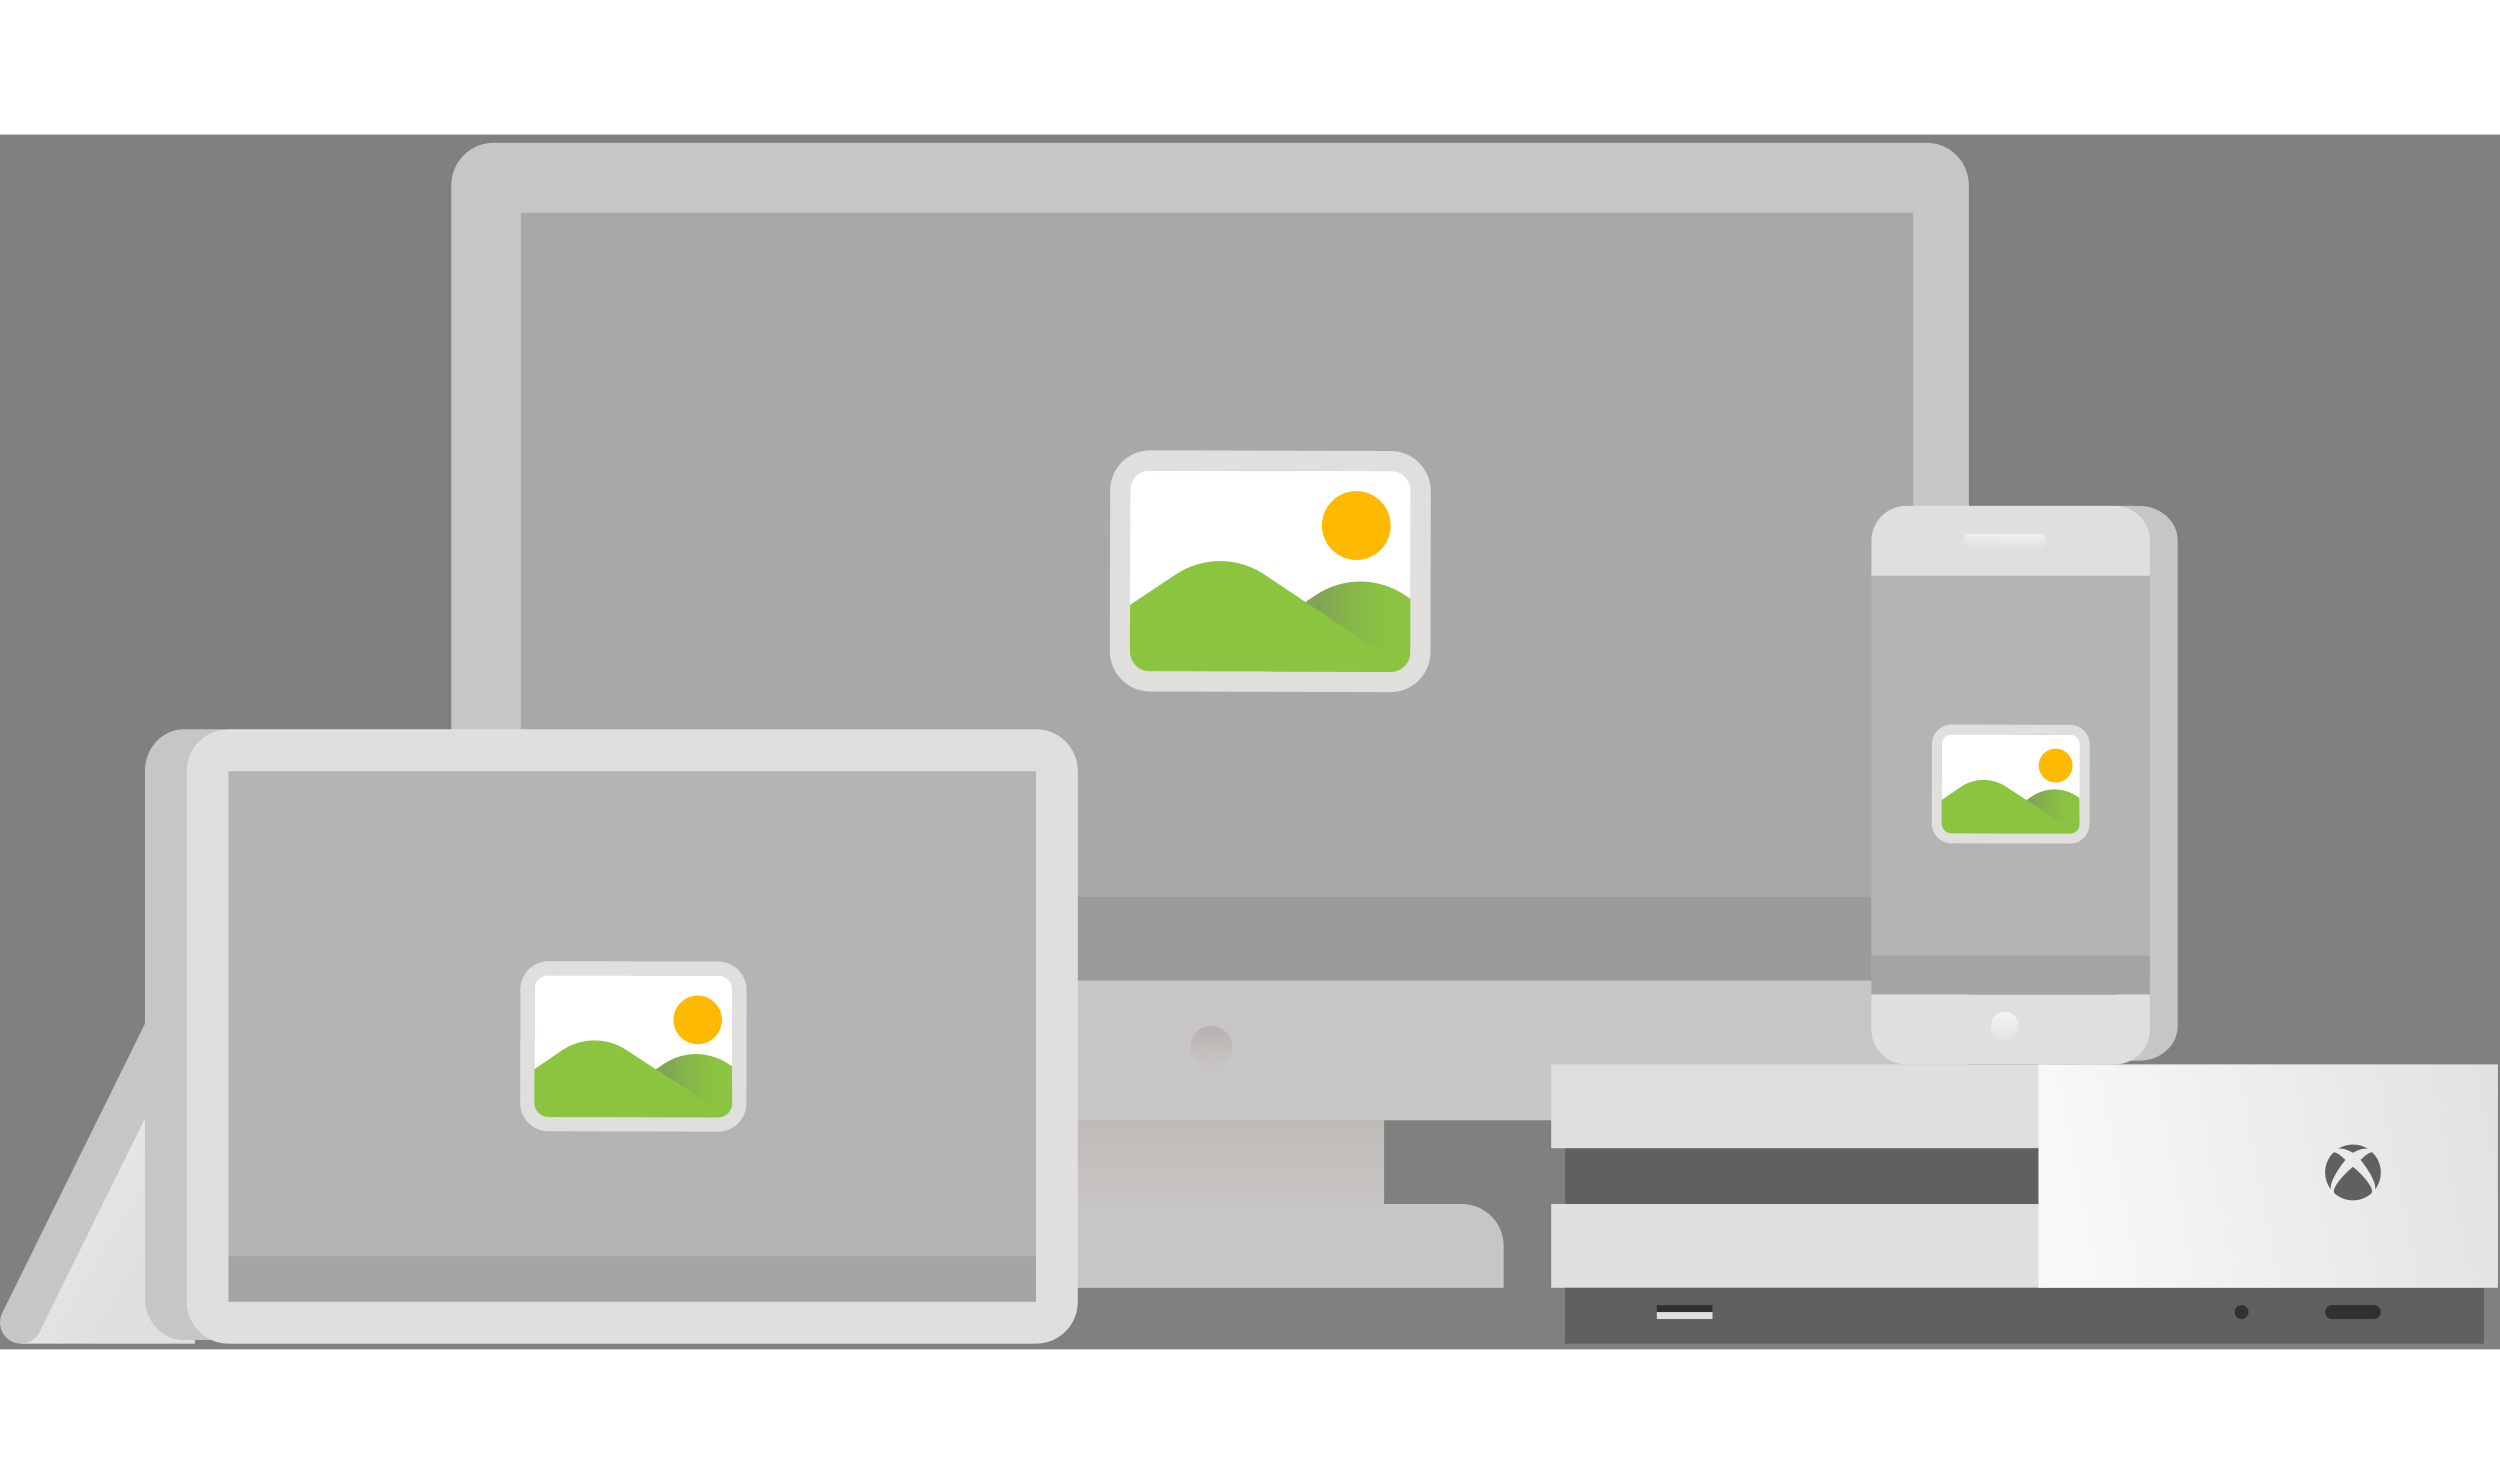 <svg width="310" height="184" viewBox="0 0 284 138" fill="none" xmlns="http://www.w3.org/2000/svg">
<rect x="0" y="0" width="284" height="138" fill="#808080" stroke="none"/>
<path d="M157.235 107.991H118.622V124.646H157.235V107.991Z" fill="url(#paint0_linear_9688_294783)"/>
<path d="M51.265 107.148C51.265 109.816 53.407 111.975 56.054 111.975H218.874C221.522 111.975 223.663 109.816 223.663 107.148V5.769C223.663 3.101 221.522 0.942 218.874 0.942H56.054C53.407 0.942 51.265 3.101 51.265 5.769V107.148Z" fill="#C8C6C4"/>
<path d="M217.337 8.873H59.173V87.779L138.255 90.146L217.337 87.779V8.873Z" fill="#A8A8A8"/>
<path d="M137.602 106.008C138.912 106.008 139.974 104.943 139.974 103.628C139.974 102.314 138.912 101.249 137.602 101.249C136.292 101.249 135.229 102.314 135.229 103.628C135.229 104.943 136.292 106.008 137.602 106.008Z" fill="url(#paint1_linear_9688_294783)"/>
<path d="M170.816 126.253C170.816 123.623 168.694 121.494 166.071 121.494H109.132C106.51 121.494 104.388 123.623 104.388 126.253V131.011H170.816V126.253Z" fill="#C8C6C4"/>
<path d="M216.684 86.597H58.52V96.115H216.684V86.597Z" fill="#9B9B9B"/>
<path d="M240.408 42.184H243.026C245.436 42.184 247.388 43.946 247.388 46.124V50.064V93.396V97.336V101.276C247.388 103.454 245.438 105.216 243.026 105.216H240.408" fill="#C8C6C4"/>
<path d="M244.224 95.697H227.617H212.592V49.697L227.617 48.111L244.224 49.697V95.697Z" fill="#B4B4B4"/>
<path d="M240.27 42.184C242.456 42.184 244.224 43.957 244.224 46.149V50.115H212.592V46.149C212.592 43.957 214.36 42.184 216.546 42.184H240.27Z" fill="#E1DFDD"/>
<path d="M223.801 45.356C223.364 45.356 223.01 45.711 223.01 46.149C223.01 46.587 223.364 46.942 223.801 46.942H231.709C232.146 46.942 232.5 46.587 232.5 46.149C232.5 45.711 232.146 45.356 231.709 45.356H223.801Z" fill="url(#paint2_linear_9688_294783)"/>
<path d="M244.224 93.264H212.592V97.701H244.224V93.264Z" fill="#A4A4A4"/>
<path d="M240.27 105.632C242.456 105.632 244.224 103.858 244.224 101.666V97.701H212.592V101.666C212.592 103.858 214.36 105.632 216.546 105.632H240.27Z" fill="#E1DFDD"/>
<path d="M227.755 102.835C228.628 102.835 229.337 102.125 229.337 101.249C229.337 100.373 228.628 99.663 227.755 99.663C226.881 99.663 226.173 100.373 226.173 101.249C226.173 102.125 226.881 102.835 227.755 102.835Z" fill="url(#paint3_linear_9688_294783)"/>
<path d="M176.214 131.011H232.373L233.153 118.322L232.373 105.632H176.214V115.149H177.774L178.553 118.322L177.774 121.494H176.214V131.011Z" fill="#E1DFDD"/>
<path d="M232.5 115.149H177.796V121.494H232.5V115.149Z" fill="#606060"/>
<path d="M282.184 131.011H177.796V137.356H282.184V131.011Z" fill="#606060"/>
<path d="M283.765 105.632H231.571V131.011H283.765V105.632Z" fill="url(#paint4_linear_9688_294783)"/>
<path d="M264.923 134.561C264.487 134.561 264.132 134.206 264.132 133.768C264.132 133.33 264.487 132.975 264.923 132.975H269.668C270.105 132.975 270.459 133.33 270.459 133.768C270.459 134.206 270.105 134.561 269.668 134.561H264.923Z" fill="#33312D"/>
<path d="M254.643 134.561C255.079 134.561 255.433 134.206 255.433 133.768C255.433 133.33 255.079 132.975 254.643 132.975C254.206 132.975 253.852 133.33 253.852 133.768C253.852 134.206 254.206 134.561 254.643 134.561Z" fill="#33312D"/>
<path d="M194.541 132.975H188.214V133.768H194.541V132.975Z" fill="#33312D"/>
<path d="M194.541 133.768H188.214V134.561H194.541V133.768Z" fill="#E1DFDD"/>
<path d="M266.429 116.496C266.431 116.494 266.434 116.489 266.434 116.486C266.434 116.482 266.432 116.478 266.429 116.475C265.391 115.441 265.091 115.636 265.077 115.647C264.496 116.221 264.136 117.021 264.136 117.904C264.136 118.626 264.376 119.294 264.782 119.827C264.787 119.832 264.794 119.835 264.8 119.832C264.805 119.828 264.806 119.822 264.803 119.816C264.559 119.069 265.792 117.256 266.429 116.496Z" fill="#606060"/>
<path d="M265.075 115.647L265.077 115.646L265.075 115.647Z" fill="#606060"/>
<path d="M269.518 115.647L269.516 115.646L269.518 115.647Z" fill="#606060"/>
<path d="M269.518 115.649C269.518 115.647 269.518 115.647 269.518 115.649C269.504 115.638 269.206 115.438 268.166 116.475C268.162 116.478 268.161 116.482 268.161 116.486C268.161 116.489 268.162 116.493 268.166 116.496C268.803 117.256 270.034 119.07 269.793 119.819C269.792 119.825 269.792 119.832 269.796 119.835C269.803 119.838 269.809 119.835 269.814 119.83C270.219 119.297 270.461 118.629 270.461 117.908C270.459 117.021 270.1 116.223 269.518 115.649Z" fill="#606060"/>
<path d="M265.654 115.22C266.195 115.081 267.057 115.535 267.289 115.668C267.292 115.669 267.294 115.671 267.296 115.671C267.297 115.671 267.3 115.669 267.302 115.668C267.391 115.615 268.321 115.084 268.933 115.217C268.939 115.219 268.945 115.219 268.948 115.213C268.952 115.206 268.948 115.201 268.944 115.197C268.46 114.908 267.935 114.734 267.296 114.734C266.658 114.734 266.127 114.908 265.643 115.201C265.638 115.205 265.635 115.211 265.638 115.217C265.641 115.222 265.648 115.224 265.654 115.22Z" fill="#606060"/>
<path d="M267.307 117.283C267.304 117.279 267.3 117.278 267.296 117.278C267.293 117.278 267.288 117.281 267.285 117.283C266.339 118.004 264.719 119.789 265.213 120.293C265.769 120.782 266.497 121.078 267.296 121.078C268.094 121.078 268.822 120.782 269.377 120.293C269.874 119.789 268.253 118.004 267.307 117.283Z" fill="#606060"/>
<path d="M235.448 80.406L219.897 78.306L221.392 67.167L236.942 69.266L235.448 80.406Z" fill="url(#paint5_linear_9688_294783)"/>
<path d="M220.579 68.163L220.579 79.402L236.27 79.414L236.27 68.175L220.579 68.163Z" fill="white"/>
<path d="M236.238 75.362L235.913 75.148C234.358 74.129 232.345 74.146 230.81 75.191L228.204 76.966L228.229 79.626L236.277 79.558L236.238 75.362Z" fill="url(#paint6_linear_9688_294783)"/>
<path d="M233.521 73.61C234.582 73.61 235.442 72.747 235.442 71.683C235.442 70.619 234.582 69.757 233.521 69.757C232.46 69.757 231.6 70.619 231.6 71.683C231.6 72.747 232.46 73.61 233.521 73.61Z" fill="#FFB900"/>
<path d="M230.493 75.794L227.854 74.063C226.3 73.044 224.287 73.061 222.752 74.106L220.146 75.882L220.181 79.695L236.276 79.558L230.493 75.794Z" fill="#8BC53F"/>
<path d="M235.153 68.183C235.772 68.185 236.273 68.69 236.272 69.309L236.258 78.3C236.256 78.92 235.753 79.423 235.136 79.422L221.687 79.389C221.068 79.387 220.567 78.882 220.567 78.263L220.582 69.272C220.583 68.651 221.087 68.149 221.704 68.15L235.153 68.183ZM235.156 67.059L221.707 67.026C220.469 67.023 219.464 68.027 219.461 69.268L219.447 78.26C219.444 79.501 220.446 80.509 221.684 80.513L235.133 80.546C236.371 80.549 237.376 79.545 237.378 78.304L237.393 69.312C237.396 68.071 236.393 67.062 235.156 67.059Z" fill="#E1DFDD"/>
<path d="M22.144 137.356H2.372L3.165 134.15L20.563 98.887L22.144 137.356Z" fill="url(#paint7_linear_9688_294783)"/>
<path d="M2.372 137.356C2.015 137.356 1.654 137.275 1.313 137.102C0.141 136.507 -0.334 135.064 0.251 133.876L17.649 98.613C18.236 97.426 19.661 96.947 20.833 97.537C22.005 98.132 22.48 99.576 21.894 100.764L4.496 136.027C4.08 136.869 3.242 137.356 2.372 137.356Z" fill="#C8C6C4"/>
<path d="M16.469 132.209C16.469 134.823 18.446 136.939 20.888 136.939H25.308V67.563H20.888C18.446 67.563 16.469 69.679 16.469 72.293V132.209Z" fill="#C8C6C4"/>
<path d="M21.214 72.322C21.214 69.692 23.337 67.563 25.959 67.563H117.694C120.316 67.563 122.439 69.692 122.439 72.322V132.597C122.439 135.227 120.316 137.356 117.694 137.356H25.959C23.337 137.356 21.214 135.227 21.214 132.597V72.322Z" fill="#E1DFDD"/>
<path d="M117.694 127.839L71.827 129.425L25.959 127.839V72.322H117.694V127.839Z" fill="#B4B4B4"/>
<path d="M117.694 127.422H25.959V132.597H117.694V127.422Z" fill="#A4A4A4"/>
<path d="M82.02 113.071L59.741 110.064L61.883 94.105L84.162 97.112L82.02 113.071Z" fill="url(#paint8_linear_9688_294783)"/>
<path d="M60.718 95.531L60.718 111.634L83.198 111.651L83.198 95.548L60.718 95.531Z" fill="white"/>
<path d="M83.153 105.845L82.686 105.539C80.459 104.078 77.576 104.103 75.376 105.601L71.642 108.144L71.678 111.954L83.208 111.857L83.153 105.845Z" fill="url(#paint9_linear_9688_294783)"/>
<path d="M79.26 103.335C80.78 103.335 82.012 102.099 82.012 100.575C82.012 99.051 80.78 97.815 79.26 97.815C77.74 97.815 76.508 99.051 76.508 100.575C76.508 102.099 77.74 103.335 79.26 103.335Z" fill="#FFB900"/>
<path d="M74.922 106.465L71.141 103.985C68.914 102.524 66.031 102.549 63.831 104.046L60.097 106.59L60.147 112.053L83.207 111.857L74.922 106.465Z" fill="#8BC53F"/>
<path d="M81.598 95.56C82.484 95.563 83.202 96.287 83.201 97.173L83.181 110.055C83.179 110.943 82.457 111.663 81.573 111.662L62.305 111.615C61.419 111.612 60.701 110.888 60.701 110.001L60.722 97.12C60.724 96.231 61.446 95.512 62.33 95.513L81.598 95.56ZM81.602 93.95L62.334 93.903C60.56 93.898 59.12 95.337 59.117 97.115L59.096 109.997C59.092 111.775 60.528 113.22 62.301 113.225L81.569 113.272C83.343 113.277 84.782 111.838 84.786 110.06L84.807 97.178C84.811 95.4 83.375 93.955 81.602 93.95Z" fill="#E1DFDD"/>
<path d="M160.226 61.067L128.355 60.981L128.396 38.151L160.267 38.238L160.226 61.067Z" fill="url(#paint10_linear_9688_294783)"/>
<path d="M128.4 38.16L128.358 60.986L160.228 61.074L160.27 38.248L128.4 38.16Z" fill="white"/>
<path d="M160.241 52.755L159.602 52.325C156.546 50.272 152.562 50.262 149.499 52.298L144.3 55.755L144.29 61.023L160.225 61.066L160.241 52.755Z" fill="url(#paint11_linear_9688_294783)"/>
<path d="M154.689 48.283C156.818 47.946 158.269 45.943 157.931 43.808C157.593 41.673 155.593 40.216 153.465 40.553C151.336 40.891 149.885 42.894 150.223 45.029C150.561 47.163 152.561 48.621 154.689 48.283Z" fill="#FFB900"/>
<path d="M148.856 53.486L143.67 50C140.614 47.946 136.63 47.937 133.567 49.973L128.368 53.43L128.355 60.981L160.226 61.067L148.856 53.486Z" fill="#8BC53F"/>
<path d="M157.991 38.232C159.247 38.236 160.266 39.263 160.264 40.52L160.23 58.783C160.228 60.042 159.205 61.063 157.95 61.06L130.633 60.986C129.377 60.983 128.357 59.956 128.36 58.698L128.393 40.436C128.395 39.176 129.419 38.155 130.673 38.159L157.991 38.232ZM157.994 35.95L130.677 35.876C128.161 35.87 126.119 37.908 126.115 40.429L126.082 58.691C126.078 61.213 128.112 63.263 130.626 63.269L157.944 63.343C160.459 63.349 162.501 61.31 162.506 58.79L162.539 40.528C162.543 38.006 160.51 35.956 157.994 35.95Z" fill="#E1DFDD"/>
<defs>
<linearGradient id="paint0_linear_9688_294783" x1="137.929" y1="101.49" x2="137.929" y2="122.27" gradientUnits="userSpaceOnUse">
<stop stop-color="#B3AFAB"/>
<stop offset="1" stop-color="#C8C6C4"/>
</linearGradient>
<linearGradient id="paint1_linear_9688_294783" x1="137.674" y1="100.462" x2="137.543" y2="106.224" gradientUnits="userSpaceOnUse">
<stop stop-color="#B3AFAB"/>
<stop offset="1" stop-color="#C8C6C4"/>
</linearGradient>
<linearGradient id="paint2_linear_9688_294783" x1="227.74" y1="47.191" x2="227.784" y2="44.269" gradientUnits="userSpaceOnUse">
<stop stop-color="#E1DFDD"/>
<stop offset="1" stop-color="#FAF9F8"/>
</linearGradient>
<linearGradient id="paint3_linear_9688_294783" x1="227.787" y1="103.641" x2="227.721" y2="98.598" gradientUnits="userSpaceOnUse">
<stop stop-color="#E1DFDD"/>
<stop offset="1" stop-color="#FAF9F8"/>
</linearGradient>
<linearGradient id="paint4_linear_9688_294783" x1="289.882" y1="112.045" x2="233.637" y2="122.94" gradientUnits="userSpaceOnUse">
<stop stop-color="#E1DFDD"/>
<stop offset="1" stop-color="#FAF9F8"/>
</linearGradient>
<linearGradient id="paint5_linear_9688_294783" x1="219.959" y1="70.533" x2="236.64" y2="77.106" gradientUnits="userSpaceOnUse">
<stop stop-color="#E1DFDD"/>
<stop offset="0.396" stop-color="#DDDBD9"/>
<stop offset="0.825" stop-color="#D0CECC"/>
<stop offset="1" stop-color="#C8C6C4"/>
</linearGradient>
<linearGradient id="paint6_linear_9688_294783" x1="228.266" y1="76.832" x2="236.314" y2="76.758" gradientUnits="userSpaceOnUse">
<stop offset="0.338" stop-color="#82A555"/>
<stop offset="0.522" stop-color="#86B44B"/>
<stop offset="0.77" stop-color="#8AC142"/>
<stop offset="1" stop-color="#8BC53F"/>
</linearGradient>
<linearGradient id="paint7_linear_9688_294783" x1="31.712" y1="130.535" x2="-2.277" y2="109.813" gradientUnits="userSpaceOnUse">
<stop offset="0.359" stop-color="#E1DFDD"/>
<stop offset="0.64" stop-color="#E9E7E6"/>
<stop offset="1" stop-color="#FAF9F8"/>
</linearGradient>
<linearGradient id="paint8_linear_9688_294783" x1="59.829" y1="98.927" x2="83.728" y2="108.343" gradientUnits="userSpaceOnUse">
<stop stop-color="#E1DFDD"/>
<stop offset="0.396" stop-color="#DDDBD9"/>
<stop offset="0.825" stop-color="#D0CECC"/>
<stop offset="1" stop-color="#C8C6C4"/>
</linearGradient>
<linearGradient id="paint9_linear_9688_294783" x1="71.731" y1="107.951" x2="83.261" y2="107.845" gradientUnits="userSpaceOnUse">
<stop offset="0.338" stop-color="#82A555"/>
<stop offset="0.522" stop-color="#86B44B"/>
<stop offset="0.77" stop-color="#8AC142"/>
<stop offset="1" stop-color="#8BC53F"/>
</linearGradient>
<linearGradient id="paint10_linear_9688_294783" x1="126.587" y1="45.199" x2="161.93" y2="53.991" gradientUnits="userSpaceOnUse">
<stop stop-color="#E1DFDD"/>
<stop offset="0.396" stop-color="#DDDBD9"/>
<stop offset="0.825" stop-color="#D0CECC"/>
<stop offset="1" stop-color="#C8C6C4"/>
</linearGradient>
<linearGradient id="paint11_linear_9688_294783" x1="144.569" y1="55.919" x2="160.505" y2="55.948" gradientUnits="userSpaceOnUse">
<stop offset="0.338" stop-color="#82A555"/>
<stop offset="0.522" stop-color="#86B44B"/>
<stop offset="0.77" stop-color="#8AC142"/>
<stop offset="1" stop-color="#8BC53F"/>
</linearGradient>
</defs>
</svg>
